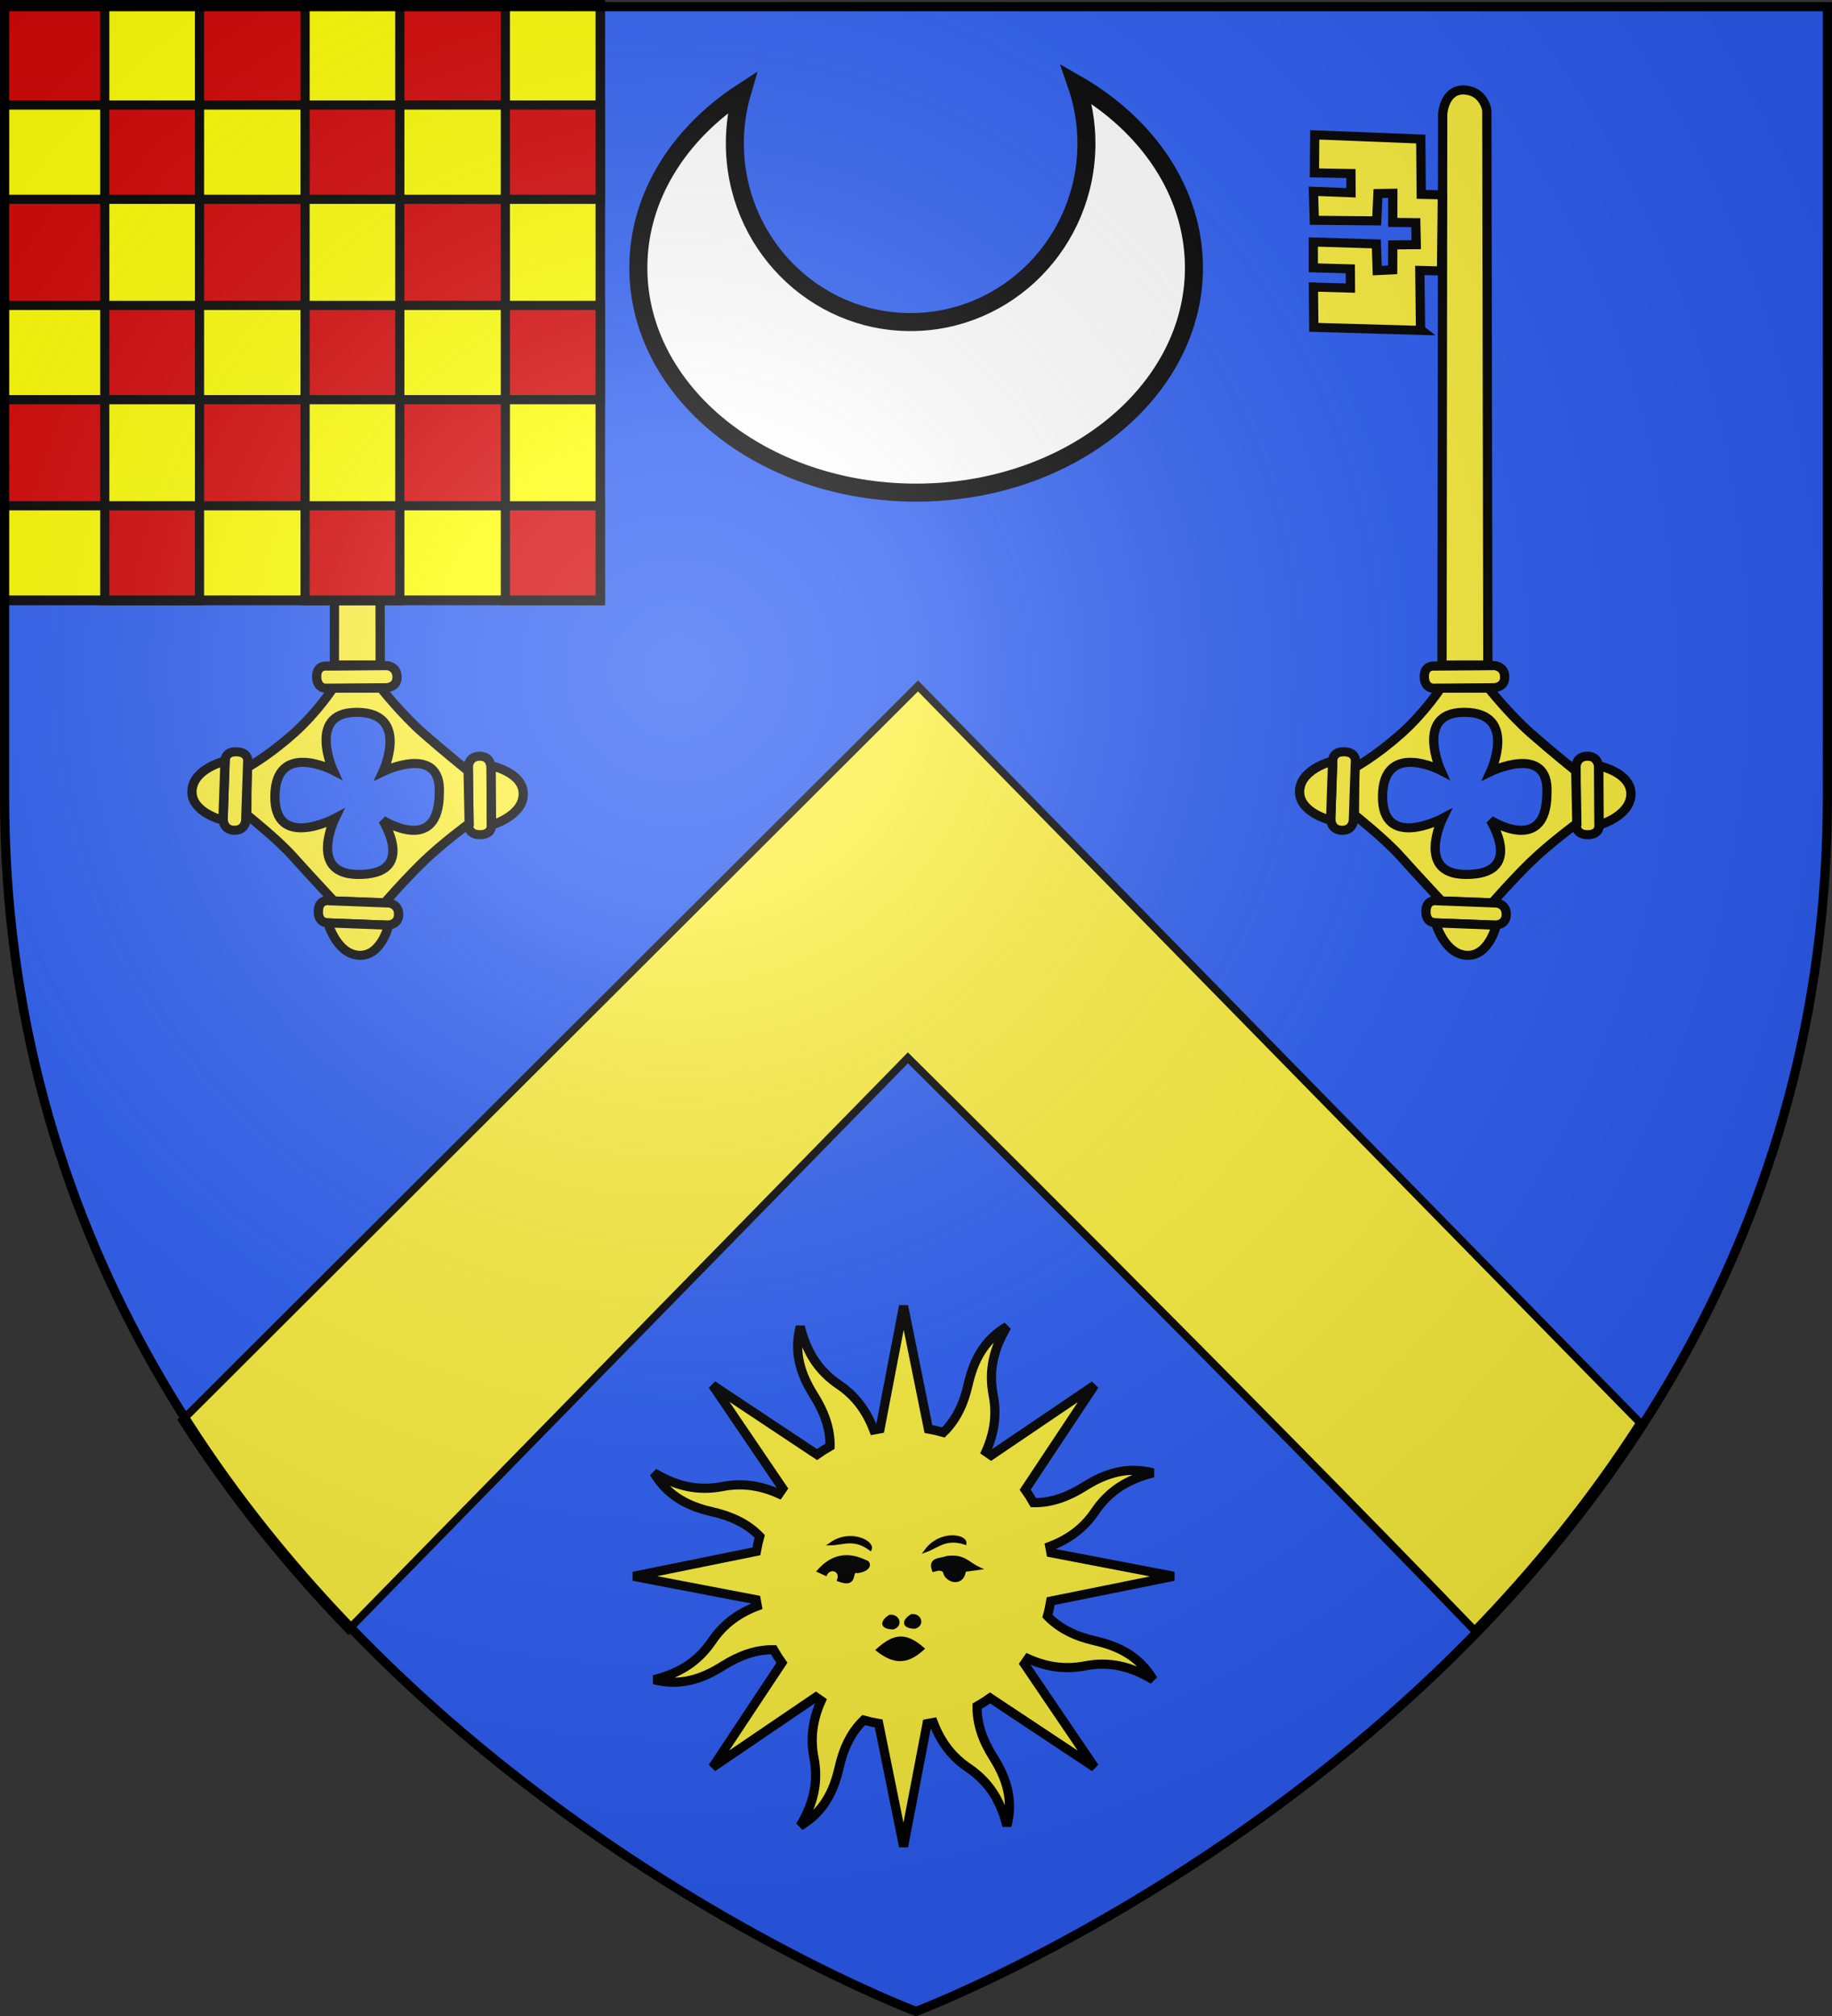 <?xml version="1.0" encoding="UTF-8" standalone="no"?>
<svg
   xmlns:dc="http://purl.org/dc/elements/1.1/"
   xmlns:cc="http://creativecommons.org/ns#"
   xmlns:rdf="http://www.w3.org/1999/02/22-rdf-syntax-ns#"
   xmlns:svg="http://www.w3.org/2000/svg"
   xmlns="http://www.w3.org/2000/svg"
   xmlns:xlink="http://www.w3.org/1999/xlink"
   xmlns:sodipodi="http://sodipodi.sourceforge.net/DTD/sodipodi-0.dtd"
   xmlns:inkscape="http://www.inkscape.org/namespaces/inkscape"
   height="660"
   width="600"
   version="1.0"
   id="svg2"
   sodipodi:version="0.32"
   inkscape:version="0.46"
   sodipodi:docname="blason_ville_fr_Valiergues_(Corrèze).svg"
   sodipodi:docbase="D:\Mes documents\Renaud-Notre Lapin"
   inkscape:export-filename="/Users/olivier/Desktop/Blason Rouge/Blason_Vide_3D.png"
   inkscape:export-xdpi="144"
   inkscape:export-ydpi="144"
   inkscape:output_extension="org.inkscape.output.svg.inkscape">
  <rect width="100%" height="100%" fill="#333333" stroke="none"/>
  <sodipodi:namedview
     inkscape:window-height="712"
     inkscape:window-width="1024"
     inkscape:pageshadow="2"
     inkscape:pageopacity="0.0"
     guidetolerance="10.0"
     gridtolerance="10.0"
     objecttolerance="10.0"
     borderopacity="1.0"
     bordercolor="#666666"
     pagecolor="#ffffff"
     id="base"
     showgrid="false"
     height="660px"
     inkscape:zoom="0.7469697"
     inkscape:cx="300"
     inkscape:cy="341.24544"
     inkscape:window-x="-4"
     inkscape:window-y="-4"
     inkscape:current-layer="layer4" />
  <desc
     id="desc4">Flag of Canton of Valais (Wallis)</desc>
  <defs
     id="defs6">
    <linearGradient
       id="linearGradient7346">
      <stop
         style="stop-color: rgb(99, 0, 0); stop-opacity: 1;"
         offset="0"
         id="stop7348" />
      <stop
         style="stop-color: rgb(226, 37, 37); stop-opacity: 1;"
         offset="1"
         id="stop7350" />
    </linearGradient>
    <inkscape:perspective
       sodipodi:type="inkscape:persp3d"
       inkscape:vp_x="0 : 330 : 1"
       inkscape:vp_y="0 : 1000 : 0"
       inkscape:vp_z="600 : 330 : 1"
       inkscape:persp3d-origin="300 : 220 : 1"
       id="perspective2491" />
    <linearGradient
       id="linearGradient2893">
      <stop
         style="stop-color:white;stop-opacity:0.314;"
         offset="0"
         id="stop2895" />
      <stop
         id="stop2897"
         offset="0.19"
         style="stop-color:white;stop-opacity:0.251;" />
      <stop
         style="stop-color:#6b6b6b;stop-opacity:0.125;"
         offset="0.6"
         id="stop2901" />
      <stop
         style="stop-color:black;stop-opacity:0.125;"
         offset="1"
         id="stop2899" />
    </linearGradient>
    <linearGradient
       id="linearGradient2885">
      <stop
         id="stop2887"
         offset="0"
         style="stop-color:white;stop-opacity:1;" />
      <stop
         style="stop-color:white;stop-opacity:1;"
         offset="0.229"
         id="stop2891" />
      <stop
         id="stop2889"
         offset="1"
         style="stop-color:black;stop-opacity:1;" />
    </linearGradient>
    <linearGradient
       id="linearGradient2955">
      <stop
         id="stop2867"
         offset="0"
         style="stop-color:#fd0000;stop-opacity:1;" />
      <stop
         style="stop-color:#e77275;stop-opacity:0.659;"
         offset="0.5"
         id="stop2873" />
      <stop
         style="stop-color:black;stop-opacity:0.323;"
         offset="1"
         id="stop2959" />
    </linearGradient>
    <radialGradient
       inkscape:collect="always"
       xlink:href="#linearGradient2955"
       id="radialGradient2961"
       cx="225.524"
       cy="218.901"
       fx="225.524"
       fy="218.901"
       r="300"
       gradientTransform="matrix(-4.167939e-4,2.183,-1.884,-3.599562e-4,615.597,-289.121)"
       gradientUnits="userSpaceOnUse" />
    <polygon
       id="star"
       transform="scale(53,53)"
       points="0,-1 0.588,0.809 -0.951,-0.309 0.951,-0.309 -0.588,0.809 0,-1 " />
    <clipPath
       id="clip">
      <path
         d="M 0,-200 L 0,600 L 300,600 L 300,-200 L 0,-200 z "
         id="path10" />
    </clipPath>
    <radialGradient
       inkscape:collect="always"
       xlink:href="#linearGradient2955"
       id="radialGradient1911"
       gradientUnits="userSpaceOnUse"
       gradientTransform="matrix(-4.167939e-4,2.183,-1.884,-3.599562e-4,615.597,-289.121)"
       cx="225.524"
       cy="218.901"
       fx="225.524"
       fy="218.901"
       r="300" />
    <radialGradient
       inkscape:collect="always"
       xlink:href="#linearGradient2955"
       id="radialGradient2865"
       gradientUnits="userSpaceOnUse"
       gradientTransform="matrix(0,1.749,-1.593,-1.049767e-7,551.788,-191.29)"
       cx="225.524"
       cy="218.901"
       fx="225.524"
       fy="218.901"
       r="300" />
    <radialGradient
       inkscape:collect="always"
       xlink:href="#linearGradient2955"
       id="radialGradient2871"
       gradientUnits="userSpaceOnUse"
       gradientTransform="matrix(0,1.386,-1.323,-5.741131e-8,-158.082,-109.541)"
       cx="225.524"
       cy="218.901"
       fx="225.524"
       fy="218.901"
       r="300" />
    <radialGradient
       inkscape:collect="always"
       xlink:href="#linearGradient2893"
       id="radialGradient3163"
       gradientUnits="userSpaceOnUse"
       gradientTransform="matrix(1.353,0,0,1.349,-77.629,-85.747)"
       cx="221.445"
       cy="226.331"
       fx="221.445"
       fy="226.331"
       r="300" />
    <inkscape:perspective
       id="perspective42685"
       inkscape:persp3d-origin="372.04724 : 350.78739 : 1"
       inkscape:vp_z="744.09448 : 526.18109 : 1"
       inkscape:vp_y="0 : 1000 : 0"
       inkscape:vp_x="0 : 526.18109 : 1"
       sodipodi:type="inkscape:persp3d" />
    <inkscape:perspective
       id="perspective42698"
       inkscape:persp3d-origin="372.04724 : 350.78739 : 1"
       inkscape:vp_z="744.09448 : 526.18109 : 1"
       inkscape:vp_y="0 : 1000 : 0"
       inkscape:vp_x="0 : 526.18109 : 1"
       sodipodi:type="inkscape:persp3d" />
    <radialGradient
       gradientTransform="matrix(1.353,0,0,1.349,-77.629,-85.747)"
       gradientUnits="userSpaceOnUse"
       xlink:href="#linearGradient2893"
       id="radialGradient59803"
       fy="226.331"
       fx="221.445"
       r="300"
       cy="226.331"
       cx="221.445" />
    <radialGradient
       gradientTransform="matrix(0,1.386,-1.323,-5.741131e-8,-158.082,-109.541)"
       gradientUnits="userSpaceOnUse"
       xlink:href="#linearGradient2955"
       id="radialGradient59801"
       fy="218.901"
       fx="225.524"
       r="300"
       cy="218.901"
       cx="225.524" />
    <radialGradient
       gradientTransform="matrix(0,1.749,-1.593,-1.049767e-7,551.788,-191.29)"
       gradientUnits="userSpaceOnUse"
       xlink:href="#linearGradient2955"
       id="radialGradient59799"
       fy="218.901"
       fx="225.524"
       r="300"
       cy="218.901"
       cx="225.524" />
    <radialGradient
       gradientTransform="matrix(-4.167939e-4,2.183,-1.884,-3.599562e-4,615.597,-289.121)"
       gradientUnits="userSpaceOnUse"
       xlink:href="#linearGradient2955"
       id="radialGradient59797"
       fy="218.901"
       fx="225.524"
       r="300"
       cy="218.901"
       cx="225.524" />
    <clipPath
       id="clipPath59793">
      <path
         id="path59795"
         d="M 0,-200 L 0,600 L 300,600 L 300,-200 L 0,-200 z " />
    </clipPath>
    <polygon
       id="polygon59791"
       transform="scale(53,53)"
       points="0,-1 0.588,0.809 -0.951,-0.309 0.951,-0.309 -0.588,0.809 0,-1 " />
    <radialGradient
       gradientTransform="matrix(-4.167939e-4,2.183,-1.884,-3.599562e-4,615.597,-289.121)"
       gradientUnits="userSpaceOnUse"
       xlink:href="#linearGradient2955"
       id="radialGradient59789"
       fy="218.901"
       fx="225.524"
       r="300"
       cy="218.901"
       cx="225.524" />
    <linearGradient
       id="linearGradient59781">
      <stop
         id="stop59783"
         offset="0"
         style="stop-color:#fd0000;stop-opacity:1" />
      <stop
         id="stop59785"
         offset="0.5"
         style="stop-color:#e77275;stop-opacity:0.659" />
      <stop
         id="stop59787"
         offset="1"
         style="stop-color:black;stop-opacity:0.323" />
    </linearGradient>
    <linearGradient
       id="linearGradient59773">
      <stop
         id="stop59775"
         offset="0"
         style="stop-color:white;stop-opacity:1" />
      <stop
         id="stop59777"
         offset="0.229"
         style="stop-color:white;stop-opacity:1" />
      <stop
         id="stop59779"
         offset="1"
         style="stop-color:black;stop-opacity:1" />
    </linearGradient>
    <linearGradient
       id="linearGradient59763">
      <stop
         id="stop59765"
         offset="0"
         style="stop-color:white;stop-opacity:0.314" />
      <stop
         id="stop59767"
         offset="0.19"
         style="stop-color:white;stop-opacity:0.251" />
      <stop
         id="stop59769"
         offset="0.6"
         style="stop-color:#6b6b6b;stop-opacity:0.125" />
      <stop
         id="stop59771"
         offset="1"
         style="stop-color:black;stop-opacity:0.125" />
    </linearGradient>
    <inkscape:perspective
       id="perspective59760"
       inkscape:persp3d-origin="300 : 220 : 1"
       inkscape:vp_z="600 : 330 : 1"
       inkscape:vp_y="0 : 1000 : 0"
       inkscape:vp_x="0 : 330 : 1"
       sodipodi:type="inkscape:persp3d" />
    <inkscape:perspective
       id="perspective59876"
       inkscape:persp3d-origin="300 : 220 : 1"
       inkscape:vp_z="600 : 330 : 1"
       inkscape:vp_y="0 : 1000 : 0"
       inkscape:vp_x="0 : 330 : 1"
       sodipodi:type="inkscape:persp3d" />
    <inkscape:perspective
       id="perspective2990"
       inkscape:persp3d-origin="372.04724 : 350.78739 : 1"
       inkscape:vp_z="744.09448 : 526.18109 : 1"
       inkscape:vp_y="0 : 1000 : 0"
       inkscape:vp_x="0 : 526.18109 : 1"
       sodipodi:type="inkscape:persp3d" />
    <radialGradient
       r="300"
       fy="218.901"
       fx="225.524"
       cy="218.901"
       cx="225.524"
       gradientTransform="matrix(0,1.386,-1.323,-5.741131e-8,-158.082,-109.541)"
       gradientUnits="userSpaceOnUse"
       id="radialGradient60097"
       xlink:href="#linearGradient2955"
       inkscape:collect="always" />
    <radialGradient
       r="300"
       fy="218.901"
       fx="225.524"
       cy="218.901"
       cx="225.524"
       gradientTransform="matrix(0,1.749,-1.593,-1.049767e-7,551.788,-191.29)"
       gradientUnits="userSpaceOnUse"
       id="radialGradient60095"
       xlink:href="#linearGradient2955"
       inkscape:collect="always" />
    <radialGradient
       r="300"
       fy="218.901"
       fx="225.524"
       cy="218.901"
       cx="225.524"
       gradientTransform="matrix(-4.167939e-4,2.183,-1.884,-3.599562e-4,615.597,-289.121)"
       gradientUnits="userSpaceOnUse"
       id="radialGradient60093"
       xlink:href="#linearGradient2955"
       inkscape:collect="always" />
    <clipPath
       id="clipPath60089">
      <path
         id="path60091"
         d="M 0,-200 L 0,600 L 300,600 L 300,-200 L 0,-200 z " />
    </clipPath>
    <polygon
       points="0,-1 0.588,0.809 -0.951,-0.309 0.951,-0.309 -0.588,0.809 0,-1 "
       transform="scale(53,53)"
       id="polygon60087" />
    <radialGradient
       gradientUnits="userSpaceOnUse"
       gradientTransform="matrix(-4.167939e-4,2.183,-1.884,-3.599562e-4,615.597,-289.121)"
       r="300"
       fy="218.901"
       fx="225.524"
       cy="218.901"
       cx="225.524"
       id="radialGradient60085"
       xlink:href="#linearGradient2955"
       inkscape:collect="always" />
    <linearGradient
       id="linearGradient60077">
      <stop
         style="stop-color:#fd0000;stop-opacity:1;"
         offset="0"
         id="stop60079" />
      <stop
         id="stop60081"
         offset="0.5"
         style="stop-color:#e77275;stop-opacity:0.659;" />
      <stop
         id="stop60083"
         offset="1"
         style="stop-color:black;stop-opacity:0.323;" />
    </linearGradient>
    <linearGradient
       id="linearGradient60069">
      <stop
         style="stop-color:white;stop-opacity:1;"
         offset="0"
         id="stop60071" />
      <stop
         id="stop60073"
         offset="0.229"
         style="stop-color:white;stop-opacity:1;" />
      <stop
         style="stop-color:black;stop-opacity:1;"
         offset="1"
         id="stop60075" />
    </linearGradient>
    <linearGradient
       id="linearGradient60059">
      <stop
         id="stop60061"
         offset="0"
         style="stop-color:white;stop-opacity:0.314;" />
      <stop
         style="stop-color:white;stop-opacity:0.251;"
         offset="0.19"
         id="stop60063" />
      <stop
         id="stop60065"
         offset="0.6"
         style="stop-color:#6b6b6b;stop-opacity:0.125;" />
      <stop
         id="stop60067"
         offset="1"
         style="stop-color:black;stop-opacity:0.125;" />
    </linearGradient>
    <inkscape:perspective
       id="perspective60056"
       inkscape:persp3d-origin="300 : 220 : 1"
       inkscape:vp_z="600 : 330 : 1"
       inkscape:vp_y="0 : 1000 : 0"
       inkscape:vp_x="0 : 330 : 1"
       sodipodi:type="inkscape:persp3d" />
    <radialGradient
       gradientTransform="matrix(0,2.342,-2.291,0,562.913,1323.77)"
       gradientUnits="userSpaceOnUse"
       xlink:href="#linearGradient2955"
       id="radialGradient14758"
       fy="153.928"
       fx="-483.508"
       r="300"
       cy="153.928"
       cx="-483.508" />
    <radialGradient
       gradientTransform="matrix(0,2.342,-2.291,0,562.913,1323.77)"
       gradientUnits="userSpaceOnUse"
       xlink:href="#linearGradient2955"
       id="radialGradient13767"
       fy="153.928"
       fx="-483.508"
       r="300"
       cy="153.928"
       cx="-483.508" />
    <radialGradient
       gradientTransform="matrix(0,2.342,-2.291,0,562.913,1323.77)"
       gradientUnits="userSpaceOnUse"
       xlink:href="#linearGradient2955"
       id="radialGradient1357"
       fy="153.928"
       fx="-483.508"
       r="300"
       cy="153.928"
       cx="-483.508" />
    <radialGradient
       gradientTransform="matrix(-4.167939e-4,2.183,-1.884,-3.599562e-4,1395.597,-309.121)"
       gradientUnits="userSpaceOnUse"
       xlink:href="#linearGradient2955"
       id="radialGradient60230"
       fy="218.901"
       fx="225.524"
       r="300"
       cy="218.901"
       cx="225.524" />
    <clipPath
       id="clipPath60226">
      <path
         id="path60228"
         d="M 0,-200 L 0,600 L 300,600 L 300,-200 L 0,-200 z " />
    </clipPath>
    <polygon
       id="polygon60224"
       transform="scale(53,53)"
       points="0,-1 0.588,0.809 -0.951,-0.309 0.951,-0.309 -0.588,0.809 0,-1 " />
    <radialGradient
       gradientTransform="matrix(-4.167939e-4,2.183,-1.884,-3.599562e-4,615.597,-289.121)"
       gradientUnits="userSpaceOnUse"
       xlink:href="#linearGradient2955"
       id="radialGradient60222"
       fy="218.901"
       fx="225.524"
       r="300"
       cy="218.901"
       cx="225.524" />
    <linearGradient
       id="linearGradient60217">
      <stop
         id="stop2965"
         offset="0"
         style="stop-color:#ffffff;stop-opacity:0" />
      <stop
         id="stop60220"
         offset="1"
         style="stop-color:#000000;stop-opacity:0.646" />
    </linearGradient>
    <inkscape:perspective
       id="perspective60214"
       inkscape:persp3d-origin="75 : 50 : 1"
       inkscape:vp_z="150 : 75 : 1"
       inkscape:vp_y="0 : 1000 : 0"
       inkscape:vp_x="0 : 75 : 1"
       sodipodi:type="inkscape:persp3d" />
    <inkscape:perspective
       id="perspective2959"
       inkscape:persp3d-origin="372.04724 : 350.78739 : 1"
       inkscape:vp_z="744.09448 : 526.18109 : 1"
       inkscape:vp_y="0 : 1000 : 0"
       inkscape:vp_x="0 : 526.18109 : 1"
       sodipodi:type="inkscape:persp3d" />
    <inkscape:perspective
       id="perspective6286"
       inkscape:persp3d-origin="92.5 : 61.666667 : 1"
       inkscape:vp_z="185 : 92.5 : 1"
       inkscape:vp_y="0 : 1000 : 0"
       inkscape:vp_x="0 : 92.5 : 1"
       sodipodi:type="inkscape:persp3d" />
    <inkscape:perspective
       id="perspective6437"
       inkscape:persp3d-origin="372.04724 : 350.78739 : 1"
       inkscape:vp_z="744.09448 : 526.18109 : 1"
       inkscape:vp_y="0 : 1000 : 0"
       inkscape:vp_x="0 : 526.18109 : 1"
       sodipodi:type="inkscape:persp3d" />
  </defs>
  <g
     inkscape:groupmode="layer"
     id="layer3"
     inkscape:label="Fond écu"
     style="display:inline">
    <path
       id="path2855"
       style="fill:#2b5df2;fill-opacity:1;fill-rule:evenodd;stroke:none;stroke-width:1px;stroke-linecap:butt;stroke-linejoin:miter;stroke-opacity:1"
       d="M 301.339,658.5 C 301.339,658.5 599.839,546.18 599.839,260.728 C 599.839,-24.723 599.839,2.176 599.839,2.176 L 2.839,2.176 L 2.839,260.728 C 2.839,546.18 301.339,658.5 301.339,658.5 z"
       sodipodi:nodetypes="cccccc" />
  </g>
  <g
     inkscape:groupmode="layer"
     id="layer4"
     inkscape:label="Meubles">
    <path
       style="fill:#fcef3c;fill-opacity:1;fill-rule:evenodd;stroke:#000000;stroke-width:2.529;stroke-linecap:butt;stroke-linejoin:miter;stroke-miterlimit:4;stroke-dasharray:none;stroke-opacity:1;display:inline"
       d="M 300.661,224.562 L 59.693,464.969 C 76.031,490.555 94.661,513.345 114.13,533.5 L 297.349,346.312 C 297.349,346.312 408.08,456.02 482.943,533.781 C 502.303,513.77 520.842,491.157 537.13,465.781 L 300.661,224.562 z"
       id="path7003" />
    <g
       id="g6203"
       inkscape:label="Calque 1"
       transform="matrix(0.721,0,0,0.721,44.606,-32.563)">
      <path
         id="path2666"
         d="M 427.076,83.331 C 429.996,91.76 431.642,100.803 431.642,110.243 C 431.642,155.035 395.836,191.405 351.759,191.405 C 307.681,191.405 271.937,155.034 271.937,110.243 C 271.937,102.202 273.078,94.441 275.224,87.106 C 246.481,105.835 228.098,134.573 228.098,166.746 C 228.098,223.134 284.599,268.852 354.255,268.852 C 423.911,268.852 480.473,223.134 480.473,166.746 C 480.473,132.313 459.351,101.84 427.076,83.331 z"
         style="opacity:1;fill:#ffffff;fill-opacity:1;fill-rule:evenodd;stroke:#000000;stroke-width:8.181;stroke-linecap:butt;stroke-linejoin:miter;marker:none;marker-start:none;marker-mid:none;marker-end:none;stroke-miterlimit:4;stroke-dasharray:none;stroke-dashoffset:0;stroke-opacity:1;visibility:visible;display:inline;overflow:visible;enable-background:accumulate" />
    </g>
    <g
       id="g6289"
       inkscape:label="Calque 1"
       transform="translate(203.984,423.58)">
      <g
         transform="matrix(0.754,0,0,0.754,-21.16,-18.769)"
         id="g2129"
         style="opacity:1;display:inline">
        <path
           style="opacity:1;fill:#fcef3c;fill-opacity:1;fill-rule:nonzero;stroke:#000000;stroke-width:3.977;stroke-linecap:butt;stroke-linejoin:miter;marker:none;marker-start:none;marker-mid:none;marker-end:none;stroke-miterlimit:4;stroke-dasharray:none;stroke-dashoffset:0;stroke-opacity:1;visibility:visible;display:inline;overflow:visible"
           d="M 105.115,39.111 C 102.179,50.593 105.415,60.045 111.026,68.951 C 115.365,75.839 118.216,83.178 118.081,91.064 C 116.107,92.177 114.225,93.377 112.408,94.668 L 67.06,64.547 L 97.504,109.395 C 96.957,110.15 96.424,110.935 95.911,111.712 C 87.276,107.822 79.17,107.05 71.446,108.545 C 60.526,110.657 51.256,108.37 41.576,102.6 C 47.619,112.796 56.635,117.189 66.9,119.519 C 74.854,121.324 82.044,124.492 87.531,130.186 C 86.934,132.331 86.441,134.501 86.066,136.704 L 32.688,147.528 L 85.945,157.713 C 86.092,158.629 86.268,159.543 86.455,160.458 C 77.596,163.809 71.298,168.983 66.891,175.503 C 60.664,184.718 52.535,189.658 41.61,192.423 C 53.093,195.359 62.529,192.085 71.436,186.474 C 78.323,182.135 85.662,179.284 93.548,179.419 C 94.661,181.393 95.861,183.275 97.152,185.092 L 67.047,230.478 L 111.917,199.98 C 112.666,200.522 113.425,201.08 114.196,201.589 C 110.306,210.224 109.55,218.368 111.044,226.092 C 113.157,237.012 110.854,246.244 105.084,255.924 C 115.28,249.881 119.673,240.865 122.003,230.6 C 123.808,222.646 126.976,215.456 132.67,209.969 C 134.82,210.568 136.981,211.059 139.188,211.434 L 150.012,264.812 L 160.197,211.555 C 161.113,211.408 162.027,211.232 162.942,211.045 C 166.292,219.906 171.469,226.203 177.987,230.609 C 187.202,236.836 192.142,244.965 194.908,255.89 C 197.844,244.407 194.569,234.971 188.958,226.064 C 184.61,219.164 181.791,211.847 181.942,203.936 C 183.902,202.829 185.77,201.631 187.576,200.348 L 232.963,230.453 L 202.502,185.567 C 203.037,184.827 203.57,184.065 204.073,183.304 C 212.71,187.205 220.848,187.95 228.577,186.456 C 239.496,184.343 248.728,186.646 258.409,192.416 C 252.365,182.22 243.365,177.866 233.1,175.535 C 225.155,173.732 217.973,170.503 212.492,164.814 C 213.087,162.673 213.544,160.511 213.918,158.312 L 267.312,147.526 L 214.039,137.303 C 213.892,136.387 213.716,135.473 213.529,134.558 C 222.396,131.21 228.686,126.034 233.093,119.513 C 239.32,110.298 247.465,105.396 258.389,102.631 C 246.907,99.695 237.455,102.931 228.549,108.542 C 221.648,112.89 214.331,115.709 206.42,115.558 C 205.313,113.598 204.116,111.73 202.832,109.924 L 232.953,64.576 L 188.051,94.998 C 187.311,94.463 186.549,93.93 185.788,93.427 C 189.684,84.794 190.45,76.686 188.955,68.962 C 186.843,58.042 189.13,48.772 194.9,39.091 C 184.704,45.135 180.35,54.135 178.02,64.4 C 176.212,72.363 172.989,79.576 167.276,85.062 C 165.141,84.469 162.988,83.955 160.796,83.582 L 150.01,30.188 L 139.787,83.461 C 138.871,83.608 137.957,83.784 137.042,83.971 C 133.691,75.11 128.518,68.814 121.997,64.407 C 112.782,58.18 107.88,50.035 105.115,39.111 z"
           id="path2140" />
        <path
           style="fill:#000000;fill-opacity:1;fill-rule:evenodd;stroke:#000000;stroke-width:1.326px;stroke-linecap:butt;stroke-linejoin:miter;stroke-opacity:1"
           d="M 138.694,179.527 C 145.79,185.006 151.329,185.419 158.383,178.958 C 151.087,172.699 146.3,172.696 138.694,179.527 z"
           id="path6604"
           sodipodi:nodetypes="ccc" />
        <path
           style="fill:#000000;fill-opacity:1;fill-rule:evenodd;stroke:#000000;stroke-width:1.326px;stroke-linecap:butt;stroke-linejoin:miter;stroke-opacity:1"
           d="M 121.784,149.16 C 123.306,144.566 117.919,143.101 116.172,146.634 L 113.086,145.231 C 119.406,138.091 126.222,137.708 133.289,141.022 C 135.651,141.568 135.551,144.775 129.922,145.512 C 126.26,144.328 130.402,152.397 121.784,149.16 z"
           id="path6606"
           sodipodi:nodetypes="cccccc" />
        <path
           style="fill:#000000;fill-opacity:1;fill-rule:evenodd;stroke:#000000;stroke-width:1.326px;stroke-linecap:butt;stroke-linejoin:miter;stroke-opacity:1"
           d="M 118.417,133.446 C 123.799,133.311 128.491,130.528 135.534,135.691 C 136.786,132.721 126.933,127.436 118.417,133.446 z"
           id="path6608"
           sodipodi:nodetypes="ccc" />
        <path
           style="fill:#000000;fill-opacity:1;fill-rule:evenodd;stroke:#000000;stroke-width:1.326px;stroke-linecap:butt;stroke-linejoin:miter;stroke-opacity:1"
           d="M 159.713,136.412 C 164.775,134.58 168.345,130.455 176.66,133.123 C 176.907,129.91 165.888,128.015 159.713,136.412 z"
           id="path6610"
           sodipodi:nodetypes="ccc" />
        <path
           style="fill:#000000;fill-opacity:1;fill-rule:evenodd;stroke:#000000;stroke-width:1.326px;stroke-linecap:butt;stroke-linejoin:miter;stroke-opacity:1"
           d="M 167.803,145.512 C 166.212,143.729 164.622,144.607 163.032,144.951 C 161.03,139.68 166.123,140.492 168.925,139.339 C 176.314,138.436 177.81,141.861 182.674,144.109 L 176.501,144.951 C 175.481,152.187 168.118,149.314 167.803,145.512 z"
           id="path6612"
           sodipodi:nodetypes="cccccc" />
        <path
           style="fill:#000000;fill-opacity:1;fill-rule:evenodd;stroke:#000000;stroke-width:1.326px;stroke-linecap:butt;stroke-linejoin:miter;stroke-opacity:1"
           d="M 153.492,164.593 C 156.961,164.153 158.731,168.399 154.895,169.643 C 149.277,169.502 150.269,166.602 153.492,164.593 z"
           id="path6614" />
        <path
           style="fill:#000000;fill-opacity:1;fill-rule:evenodd;stroke:#000000;stroke-width:1.326px;stroke-linecap:butt;stroke-linejoin:miter;stroke-opacity:1"
           d="M 144.038,164.889 C 147.507,164.449 149.277,168.695 145.441,169.94 C 139.823,169.799 140.815,166.899 144.038,164.889 z"
           id="path6616"
           sodipodi:nodetypes="ccc" />
      </g>
    </g>
    <g
       id="g6574"
       transform="matrix(0.402,0,0,0.394,124.697,25.069)">
      <path
         id="path11467"
         style="opacity:0.01;fill:#fcef3c;fill-opacity:1;stroke:#000000;stroke-width:7.536;stroke-miterlimit:4;stroke-dasharray:none;stroke-opacity:1;display:inline"
         d="M 54.934,692.41 C 54.13,693.459 53.154,694.406 52.241,695.372 C 51.055,696.887 49.621,698.16 48.217,699.462 C 46.783,700.458 45.24,701.285 43.732,702.164 C 42.512,703.333 41.701,702.506 40.457,702.463 C 39.299,701.805 38.282,700.939 37.224,700.138 L 40.215,710.068 C 41.357,710.885 42.428,711.834 43.757,712.342 C 45.293,712.356 46.493,712.836 47.85,711.638 C 49.404,710.711 50.987,709.836 52.485,708.821 C 53.93,707.5 55.419,706.224 56.615,704.658 C 57.562,703.735 58.459,702.758 59.555,702.006 L 54.934,692.41 z" />
      <g
         id="g11469"
         style="fill:#fcef3c;fill-opacity:1;stroke:#000000;stroke-width:7.587;stroke-miterlimit:4;stroke-dasharray:none;stroke-opacity:1"
         transform="matrix(-0.792,-0.61,-0.602,0.781,606.129,123.274)">
        <path
           id="path11471"
           style="fill:#fcef3c;fill-opacity:1;fill-rule:evenodd;stroke:#000000;stroke-width:7.587;stroke-linecap:butt;stroke-linejoin:miter;stroke-miterlimit:4;stroke-dasharray:none;stroke-opacity:1"
           d="M 133.94,681.405 L 104.579,719.533 C 104.579,719.533 98.332,725.624 106.805,732.149 C 115.278,738.673 119.495,730.5 119.495,730.5 L 149.107,692.046 C 149.107,692.046 153.8,685.277 146.63,679.756 C 139.461,674.235 133.94,681.405 133.94,681.405 z" />
        <path
           id="path11473"
           style="fill:#fcef3c;fill-opacity:1;fill-rule:evenodd;stroke:#000000;stroke-width:7.587;stroke-linecap:butt;stroke-linejoin:miter;stroke-miterlimit:4;stroke-dasharray:none;stroke-opacity:1"
           d="M 104.221,719.871 C 104.221,719.871 88.59,698.328 99.17,683.506 C 109.986,668.354 134.526,680.476 134.526,680.476 L 104.221,719.871 z" />
      </g>
      <path
         id="path11475"
         style="fill:#fcef3c;fill-opacity:1;fill-rule:evenodd;stroke:#000000;stroke-width:7.536;stroke-linecap:butt;stroke-linejoin:miter;stroke-miterlimit:4;stroke-dasharray:none;stroke-opacity:1"
         d="M -38.77,508.016 C -38.77,508.016 -51.7,528.421 -71.322,546.139 C -92.802,565.535 -108.905,574.16 -108.905,574.16 L -109.154,613.322 C -109.154,613.322 -84.054,633.727 -71.987,647.496 C -59.921,661.264 -38.271,684.954 -38.271,684.954 L 3.178,686.492 C 3.178,686.492 19.443,667.401 34.691,652.318 C 49.94,637.236 72.066,620.598 72.066,620.598 L 71.193,576.987 C 71.193,576.987 50.928,560.326 34.483,545.557 C 17.148,529.988 0.143,508.14 0.143,508.14 L -38.77,508.016 z M -18.939,528.262 C 24.013,528.819 1.931,577.444 1.931,577.444 C 1.931,577.444 49.564,553.969 47.704,595.196 C 47.593,647.673 1.599,617.854 1.599,617.854 C 1.599,617.854 30.311,663.616 -18.98,662.961 C -59.344,662.425 -37.356,616.399 -37.356,616.399 C -37.356,616.399 -86.834,643.184 -86.205,597.649 C -85.571,551.719 -38.853,576.446 -38.853,576.446 C -38.853,576.446 -59.809,529.159 -21.059,528.304 C -20.344,528.288 -19.621,528.253 -18.939,528.262 z" />
      <g
         id="g11479"
         style="fill:#fcef3c;fill-opacity:1;stroke:#000000;stroke-width:7.587;stroke-miterlimit:4;stroke-dasharray:none;stroke-opacity:1;display:inline"
         transform="matrix(-0.792,-0.61,-0.602,0.781,537.434,229.319)">
        <g
           id="g11481"
           style="fill:#fcef3c;fill-opacity:1;stroke:#000000;stroke-width:7.587;stroke-miterlimit:4;stroke-dasharray:none;stroke-opacity:1"
           transform="matrix(-3.191847e-2,-0.999,0.999,-3.191847e-2,-545.384,867.003)">
          <path
             id="path11483"
             style="fill:#fcef3c;fill-opacity:1;fill-rule:evenodd;stroke:#000000;stroke-width:7.587;stroke-linecap:butt;stroke-linejoin:miter;stroke-miterlimit:4;stroke-dasharray:none;stroke-opacity:1"
             d="M 133.94,681.405 L 104.579,719.533 C 104.579,719.533 98.332,725.624 106.805,732.149 C 115.278,738.673 119.495,730.5 119.495,730.5 L 149.107,692.046 C 149.107,692.046 153.8,685.277 146.63,679.756 C 139.461,674.235 133.94,681.405 133.94,681.405 z" />
          <path
             id="path11485"
             style="fill:#fcef3c;fill-opacity:1;fill-rule:evenodd;stroke:#000000;stroke-width:7.587;stroke-linecap:butt;stroke-linejoin:miter;stroke-miterlimit:4;stroke-dasharray:none;stroke-opacity:1"
             d="M 104.221,719.871 C 104.221,719.871 88.59,698.328 99.17,683.506 C 109.986,668.354 134.526,680.476 134.526,680.476 L 104.221,719.871 z" />
        </g>
      </g>
      <g
         id="g11487"
         style="fill:#fcef3c;fill-opacity:1;stroke:#000000;stroke-width:7.587;stroke-miterlimit:4;stroke-dasharray:none;stroke-opacity:1;display:inline"
         transform="matrix(0.768,0.641,0.633,-0.757,-662.589,1046.836)">
        <path
           id="path11489"
           style="fill:#fcef3c;fill-opacity:1;fill-rule:evenodd;stroke:#000000;stroke-width:7.587;stroke-linecap:butt;stroke-linejoin:miter;stroke-miterlimit:4;stroke-dasharray:none;stroke-opacity:1"
           d="M 133.94,681.405 L 104.579,719.533 C 104.579,719.533 98.332,725.624 106.805,732.149 C 115.278,738.673 119.495,730.5 119.495,730.5 L 149.107,692.046 C 149.107,692.046 153.8,685.277 146.63,679.756 C 139.461,674.235 133.94,681.405 133.94,681.405 z" />
        <path
           id="path11491"
           style="fill:#fcef3c;fill-opacity:1;fill-rule:evenodd;stroke:#000000;stroke-width:7.587;stroke-linecap:butt;stroke-linejoin:miter;stroke-miterlimit:4;stroke-dasharray:none;stroke-opacity:1"
           d="M 104.221,719.871 C 104.221,719.871 88.59,698.328 99.17,683.506 C 109.986,668.354 134.526,680.476 134.526,680.476 L 104.221,719.871 z" />
      </g>
      <path
         id="path11493"
         style="fill:#fcef3c;fill-opacity:1;fill-rule:evenodd;stroke:#000000;stroke-width:7.536;stroke-linecap:butt;stroke-linejoin:miter;stroke-miterlimit:4;stroke-dasharray:none;stroke-opacity:1;display:inline"
         d="M 4.497,507.808 L -43.38,508.201 C -43.38,508.201 -51.947,509.495 -52.178,498.891 C -52.41,488.288 -43.372,489.845 -43.372,489.845 L 4.914,489.449 C 4.914,489.449 13.107,489.79 13.303,498.762 C 13.499,507.734 4.497,507.808 4.497,507.808 z" />
      <path
         id="path11495"
         style="fill:#fcef3c;fill-opacity:1;fill-rule:evenodd;stroke:#000000;stroke-width:7.536;stroke-linecap:butt;stroke-linejoin:miter;stroke-miterlimit:4;stroke-dasharray:none;stroke-opacity:1;display:inline"
         d="M -1.262,28.058 C -1.262,28.058 -3.48,11.846 -19.751,11.148 C -36.023,10.451 -37.24,31.121 -37.24,31.121 L -37.775,488.93 L -0.434,488.866 L -1.262,28.058 z" />
      <path
         id="path11497"
         style="fill:#fcef3c;fill-opacity:1;fill-rule:evenodd;stroke:#000000;stroke-width:7.536;stroke-linecap:butt;stroke-linejoin:miter;stroke-miterlimit:4;stroke-dasharray:none;stroke-opacity:1;display:inline"
         d="M -38.162,161.547 L -55.865,161.072 L -55.272,210.246 L -54.404,210.928 L -142.219,208.366 L -142.571,174.872 L -112.384,175.753 L -112.463,159.775 L -142.649,158.894 L -142.641,137.447 L -91.271,139.056 L -90.543,161.199 L -77.992,160.562 L -77.886,139.884 L -58.774,139.676 L -59.145,121.391 L -77.921,121.172 L -77.87,96.991 L -89.953,97.185 L -90.97,119.916 L -141.808,119.417 L -142.527,95.323 L -111.907,96.545 L -111.985,80.567 L -141.738,80.027 L -141.46,48.412 L -55.087,51.917 L -54.712,97.886 L -37.477,98.279 L -38.162,161.547 z" />
    </g>
    <g
       id="g6591"
       transform="matrix(0.402,0,0,0.394,487.46,25.069)">
      <path
         id="path6593"
         style="opacity:0.01;fill:#fcef3c;fill-opacity:1;stroke:#000000;stroke-width:7.536;stroke-miterlimit:4;stroke-dasharray:none;stroke-opacity:1;display:inline"
         d="M 54.934,692.41 C 54.13,693.459 53.154,694.406 52.241,695.372 C 51.055,696.887 49.621,698.16 48.217,699.462 C 46.783,700.458 45.24,701.285 43.732,702.164 C 42.512,703.333 41.701,702.506 40.457,702.463 C 39.299,701.805 38.282,700.939 37.224,700.138 L 40.215,710.068 C 41.357,710.885 42.428,711.834 43.757,712.342 C 45.293,712.356 46.493,712.836 47.85,711.638 C 49.404,710.711 50.987,709.836 52.485,708.821 C 53.93,707.5 55.419,706.224 56.615,704.658 C 57.562,703.735 58.459,702.758 59.555,702.006 L 54.934,692.41 z" />
      <g
         id="g6595"
         style="fill:#fcef3c;fill-opacity:1;stroke:#000000;stroke-width:7.587;stroke-miterlimit:4;stroke-dasharray:none;stroke-opacity:1"
         transform="matrix(-0.792,-0.61,-0.602,0.781,606.129,123.274)">
        <path
           id="path6597"
           style="fill:#fcef3c;fill-opacity:1;fill-rule:evenodd;stroke:#000000;stroke-width:7.587;stroke-linecap:butt;stroke-linejoin:miter;stroke-miterlimit:4;stroke-dasharray:none;stroke-opacity:1"
           d="M 133.94,681.405 L 104.579,719.533 C 104.579,719.533 98.332,725.624 106.805,732.149 C 115.278,738.673 119.495,730.5 119.495,730.5 L 149.107,692.046 C 149.107,692.046 153.8,685.277 146.63,679.756 C 139.461,674.235 133.94,681.405 133.94,681.405 z" />
        <path
           id="path6599"
           style="fill:#fcef3c;fill-opacity:1;fill-rule:evenodd;stroke:#000000;stroke-width:7.587;stroke-linecap:butt;stroke-linejoin:miter;stroke-miterlimit:4;stroke-dasharray:none;stroke-opacity:1"
           d="M 104.221,719.871 C 104.221,719.871 88.59,698.328 99.17,683.506 C 109.986,668.354 134.526,680.476 134.526,680.476 L 104.221,719.871 z" />
      </g>
      <path
         id="path6601"
         style="fill:#fcef3c;fill-opacity:1;fill-rule:evenodd;stroke:#000000;stroke-width:7.536;stroke-linecap:butt;stroke-linejoin:miter;stroke-miterlimit:4;stroke-dasharray:none;stroke-opacity:1"
         d="M -38.77,508.016 C -38.77,508.016 -51.7,528.421 -71.322,546.139 C -92.802,565.535 -108.905,574.16 -108.905,574.16 L -109.154,613.322 C -109.154,613.322 -84.054,633.727 -71.987,647.496 C -59.921,661.264 -38.271,684.954 -38.271,684.954 L 3.178,686.492 C 3.178,686.492 19.443,667.401 34.691,652.318 C 49.94,637.236 72.066,620.598 72.066,620.598 L 71.193,576.987 C 71.193,576.987 50.928,560.326 34.483,545.557 C 17.148,529.988 0.143,508.14 0.143,508.14 L -38.77,508.016 z M -18.939,528.262 C 24.013,528.819 1.931,577.444 1.931,577.444 C 1.931,577.444 49.564,553.969 47.704,595.196 C 47.593,647.673 1.599,617.854 1.599,617.854 C 1.599,617.854 30.311,663.616 -18.98,662.961 C -59.344,662.425 -37.356,616.399 -37.356,616.399 C -37.356,616.399 -86.834,643.184 -86.205,597.649 C -85.571,551.719 -38.853,576.446 -38.853,576.446 C -38.853,576.446 -59.809,529.159 -21.059,528.304 C -20.344,528.288 -19.621,528.253 -18.939,528.262 z" />
      <g
         id="g6603"
         style="fill:#fcef3c;fill-opacity:1;stroke:#000000;stroke-width:7.587;stroke-miterlimit:4;stroke-dasharray:none;stroke-opacity:1;display:inline"
         transform="matrix(-0.792,-0.61,-0.602,0.781,537.434,229.319)">
        <g
           id="g6605"
           style="fill:#fcef3c;fill-opacity:1;stroke:#000000;stroke-width:7.587;stroke-miterlimit:4;stroke-dasharray:none;stroke-opacity:1"
           transform="matrix(-3.191847e-2,-0.999,0.999,-3.191847e-2,-545.384,867.003)">
          <path
             id="path6607"
             style="fill:#fcef3c;fill-opacity:1;fill-rule:evenodd;stroke:#000000;stroke-width:7.587;stroke-linecap:butt;stroke-linejoin:miter;stroke-miterlimit:4;stroke-dasharray:none;stroke-opacity:1"
             d="M 133.94,681.405 L 104.579,719.533 C 104.579,719.533 98.332,725.624 106.805,732.149 C 115.278,738.673 119.495,730.5 119.495,730.5 L 149.107,692.046 C 149.107,692.046 153.8,685.277 146.63,679.756 C 139.461,674.235 133.94,681.405 133.94,681.405 z" />
          <path
             id="path6609"
             style="fill:#fcef3c;fill-opacity:1;fill-rule:evenodd;stroke:#000000;stroke-width:7.587;stroke-linecap:butt;stroke-linejoin:miter;stroke-miterlimit:4;stroke-dasharray:none;stroke-opacity:1"
             d="M 104.221,719.871 C 104.221,719.871 88.59,698.328 99.17,683.506 C 109.986,668.354 134.526,680.476 134.526,680.476 L 104.221,719.871 z" />
        </g>
      </g>
      <g
         id="g6611"
         style="fill:#fcef3c;fill-opacity:1;stroke:#000000;stroke-width:7.587;stroke-miterlimit:4;stroke-dasharray:none;stroke-opacity:1;display:inline"
         transform="matrix(0.768,0.641,0.633,-0.757,-662.589,1046.836)">
        <path
           id="path6613"
           style="fill:#fcef3c;fill-opacity:1;fill-rule:evenodd;stroke:#000000;stroke-width:7.587;stroke-linecap:butt;stroke-linejoin:miter;stroke-miterlimit:4;stroke-dasharray:none;stroke-opacity:1"
           d="M 133.94,681.405 L 104.579,719.533 C 104.579,719.533 98.332,725.624 106.805,732.149 C 115.278,738.673 119.495,730.5 119.495,730.5 L 149.107,692.046 C 149.107,692.046 153.8,685.277 146.63,679.756 C 139.461,674.235 133.94,681.405 133.94,681.405 z" />
        <path
           id="path6615"
           style="fill:#fcef3c;fill-opacity:1;fill-rule:evenodd;stroke:#000000;stroke-width:7.587;stroke-linecap:butt;stroke-linejoin:miter;stroke-miterlimit:4;stroke-dasharray:none;stroke-opacity:1"
           d="M 104.221,719.871 C 104.221,719.871 88.59,698.328 99.17,683.506 C 109.986,668.354 134.526,680.476 134.526,680.476 L 104.221,719.871 z" />
      </g>
      <path
         id="path6617"
         style="fill:#fcef3c;fill-opacity:1;fill-rule:evenodd;stroke:#000000;stroke-width:7.536;stroke-linecap:butt;stroke-linejoin:miter;stroke-miterlimit:4;stroke-dasharray:none;stroke-opacity:1;display:inline"
         d="M 4.497,507.808 L -43.38,508.201 C -43.38,508.201 -51.947,509.495 -52.178,498.891 C -52.41,488.288 -43.372,489.845 -43.372,489.845 L 4.914,489.449 C 4.914,489.449 13.107,489.79 13.303,498.762 C 13.499,507.734 4.497,507.808 4.497,507.808 z" />
      <path
         id="path6619"
         style="fill:#fcef3c;fill-opacity:1;fill-rule:evenodd;stroke:#000000;stroke-width:7.536;stroke-linecap:butt;stroke-linejoin:miter;stroke-miterlimit:4;stroke-dasharray:none;stroke-opacity:1;display:inline"
         d="M -1.262,28.058 C -1.262,28.058 -3.48,11.846 -19.751,11.148 C -36.023,10.451 -37.24,31.121 -37.24,31.121 L -37.775,488.93 L -0.434,488.866 L -1.262,28.058 z" />
      <path
         id="path6621"
         style="fill:#fcef3c;fill-opacity:1;fill-rule:evenodd;stroke:#000000;stroke-width:7.536;stroke-linecap:butt;stroke-linejoin:miter;stroke-miterlimit:4;stroke-dasharray:none;stroke-opacity:1;display:inline"
         d="M -38.162,161.547 L -55.865,161.072 L -55.272,210.246 L -54.404,210.928 L -142.219,208.366 L -142.571,174.872 L -112.384,175.753 L -112.463,159.775 L -142.649,158.894 L -142.641,137.447 L -91.271,139.056 L -90.543,161.199 L -77.992,160.562 L -77.886,139.884 L -58.774,139.676 L -59.145,121.391 L -77.921,121.172 L -77.87,96.991 L -89.953,97.185 L -90.97,119.916 L -141.808,119.417 L -142.527,95.323 L -111.907,96.545 L -111.985,80.567 L -141.738,80.027 L -141.46,48.412 L -55.087,51.917 L -54.712,97.886 L -37.477,98.279 L -38.162,161.547 z" />
    </g>
    <g
       id="g2934"
       transform="matrix(0.41,0,0,0.41,-40.373,-70.049)"
       style="stroke:#000000;stroke-width:7.315;stroke-miterlimit:4;stroke-dasharray:none;stroke-opacity:1">
      <g
         sodipodi:insensitive="true"
         id="g2936"
         inkscape:label="Calque 1"
         style="stroke:#000000;stroke-width:7.315;stroke-miterlimit:4;stroke-dasharray:none;stroke-opacity:1">
        <rect
           y="174.256"
           x="101.894"
           height="476.212"
           width="476.212"
           id="rect2383"
           style="opacity:1;fill:#d40000;fill-opacity:1;fill-rule:evenodd;stroke:#000000;stroke-width:7.315;stroke-linecap:butt;stroke-linejoin:miter;marker:none;marker-start:none;marker-mid:none;marker-end:none;stroke-miterlimit:4;stroke-dasharray:none;stroke-dashoffset:0;stroke-opacity:1;visibility:visible;display:inline;overflow:visible;enable-background:accumulate" />
      </g>
      <g
         inkscape:label="calque2"
         id="g2939"
         style="stroke:#000000;stroke-width:7.315;stroke-miterlimit:4;stroke-dasharray:none;stroke-opacity:1">
        <g
           id="g2410"
           style="stroke:#000000;stroke-width:7.315;stroke-miterlimit:4;stroke-dasharray:none;stroke-opacity:1">
          <g
             id="g2407"
             style="stroke:#000000;stroke-width:7.315;stroke-miterlimit:4;stroke-dasharray:none;stroke-opacity:1">
            <path
               id="rect2386"
               d="M 182.156,174.25 L 182.156,254.719 L 257.844,254.719 L 257.844,174.25 L 182.156,174.25 z M 257.844,254.719 L 257.844,330 L 342.156,330 L 342.156,254.719 L 257.844,254.719 z M 342.156,254.719 L 417.844,254.719 L 417.844,174.25 L 342.156,174.25 L 342.156,254.719 z M 417.844,254.719 L 417.844,330 L 502.156,330 L 502.156,254.719 L 417.844,254.719 z M 502.156,254.719 L 577.844,254.719 L 577.844,174.25 L 502.156,174.25 L 502.156,254.719 z M 577.844,254.719 L 577.844,330 L 578.094,330 L 578.094,254.719 L 577.844,254.719 z M 577.844,330 L 502.156,330 L 502.156,414.719 L 577.844,414.719 L 577.844,330 z M 577.844,414.719 L 577.844,490 L 578.094,490 L 578.094,414.719 L 577.844,414.719 z M 577.844,490 L 502.156,490 L 502.156,574.719 L 577.844,574.719 L 577.844,490 z M 577.844,574.719 L 577.844,650 L 578.094,650 L 578.094,574.719 L 577.844,574.719 z M 577.844,650 L 502.156,650 L 502.156,650.469 L 577.844,650.469 L 577.844,650 z M 502.156,650 L 502.156,574.719 L 417.844,574.719 L 417.844,650 L 502.156,650 z M 417.844,650 L 342.156,650 L 342.156,650.469 L 417.844,650.469 L 417.844,650 z M 342.156,650 L 342.156,574.719 L 257.844,574.719 L 257.844,650 L 342.156,650 z M 257.844,650 L 182.156,650 L 182.156,650.469 L 257.844,650.469 L 257.844,650 z M 182.156,650 L 182.156,574.719 L 101.906,574.719 L 101.906,650 L 182.156,650 z M 182.156,574.719 L 257.844,574.719 L 257.844,490 L 182.156,490 L 182.156,574.719 z M 182.156,490 L 182.156,414.719 L 101.906,414.719 L 101.906,490 L 182.156,490 z M 182.156,414.719 L 257.844,414.719 L 257.844,330 L 182.156,330 L 182.156,414.719 z M 182.156,330 L 182.156,254.719 L 101.906,254.719 L 101.906,330 L 182.156,330 z M 257.844,414.719 L 257.844,490 L 342.156,490 L 342.156,414.719 L 257.844,414.719 z M 342.156,414.719 L 417.844,414.719 L 417.844,330 L 342.156,330 L 342.156,414.719 z M 417.844,414.719 L 417.844,490 L 502.156,490 L 502.156,414.719 L 417.844,414.719 z M 417.844,490 L 342.156,490 L 342.156,574.719 L 417.844,574.719 L 417.844,490 z"
               style="opacity:1;fill:#ffff00;fill-opacity:1;fill-rule:evenodd;stroke:#000000;stroke-width:7.315;stroke-linecap:butt;stroke-linejoin:miter;marker:none;marker-start:none;marker-mid:none;marker-end:none;stroke-miterlimit:4;stroke-dasharray:none;stroke-dashoffset:0;stroke-opacity:1;visibility:visible;display:inline;overflow:visible;enable-background:accumulate" />
          </g>
        </g>
      </g>
    </g>
  </g>
  <g
     inkscape:groupmode="layer"
     id="layer2"
     inkscape:label="Reflet final"
     sodipodi:insensitive="true">
    <path
       sodipodi:nodetypes="cccccc"
       d="M 300,658.5 C 300,658.5 598.5,546.18 598.5,260.728 C 598.5,-24.723 598.5,2.176 598.5,2.176 L 1.5,2.176 L 1.5,260.728 C 1.5,546.18 300,658.5 300,658.5 z "
       style="opacity:1;fill:url(#radialGradient3163);fill-opacity:1;fill-rule:evenodd;stroke:none;stroke-width:1px;stroke-linecap:butt;stroke-linejoin:miter;stroke-opacity:1"
       id="path2875"
       inkscape:export-xdpi="144"
       inkscape:export-ydpi="144" />
  </g>
  <g
     inkscape:groupmode="layer"
     id="layer1"
     inkscape:label="Contour final"
     sodipodi:insensitive="true">
    <path
       sodipodi:nodetypes="cccccc"
       d="M 300,658.5 C 300,658.5 1.5,546.18 1.5,260.728 C 1.5,-24.723 1.5,2.176 1.5,2.176 L 598.5,2.176 L 598.5,260.728 C 598.5,546.18 300,658.5 300,658.5 z "
       style="opacity:1;fill:none;fill-opacity:1;fill-rule:evenodd;stroke:#000000;stroke-width:3;stroke-linecap:butt;stroke-linejoin:miter;stroke-miterlimit:4;stroke-dasharray:none;stroke-opacity:1"
       id="path1411"
       inkscape:export-xdpi="144"
       inkscape:export-ydpi="144" />
  </g>
</svg>
